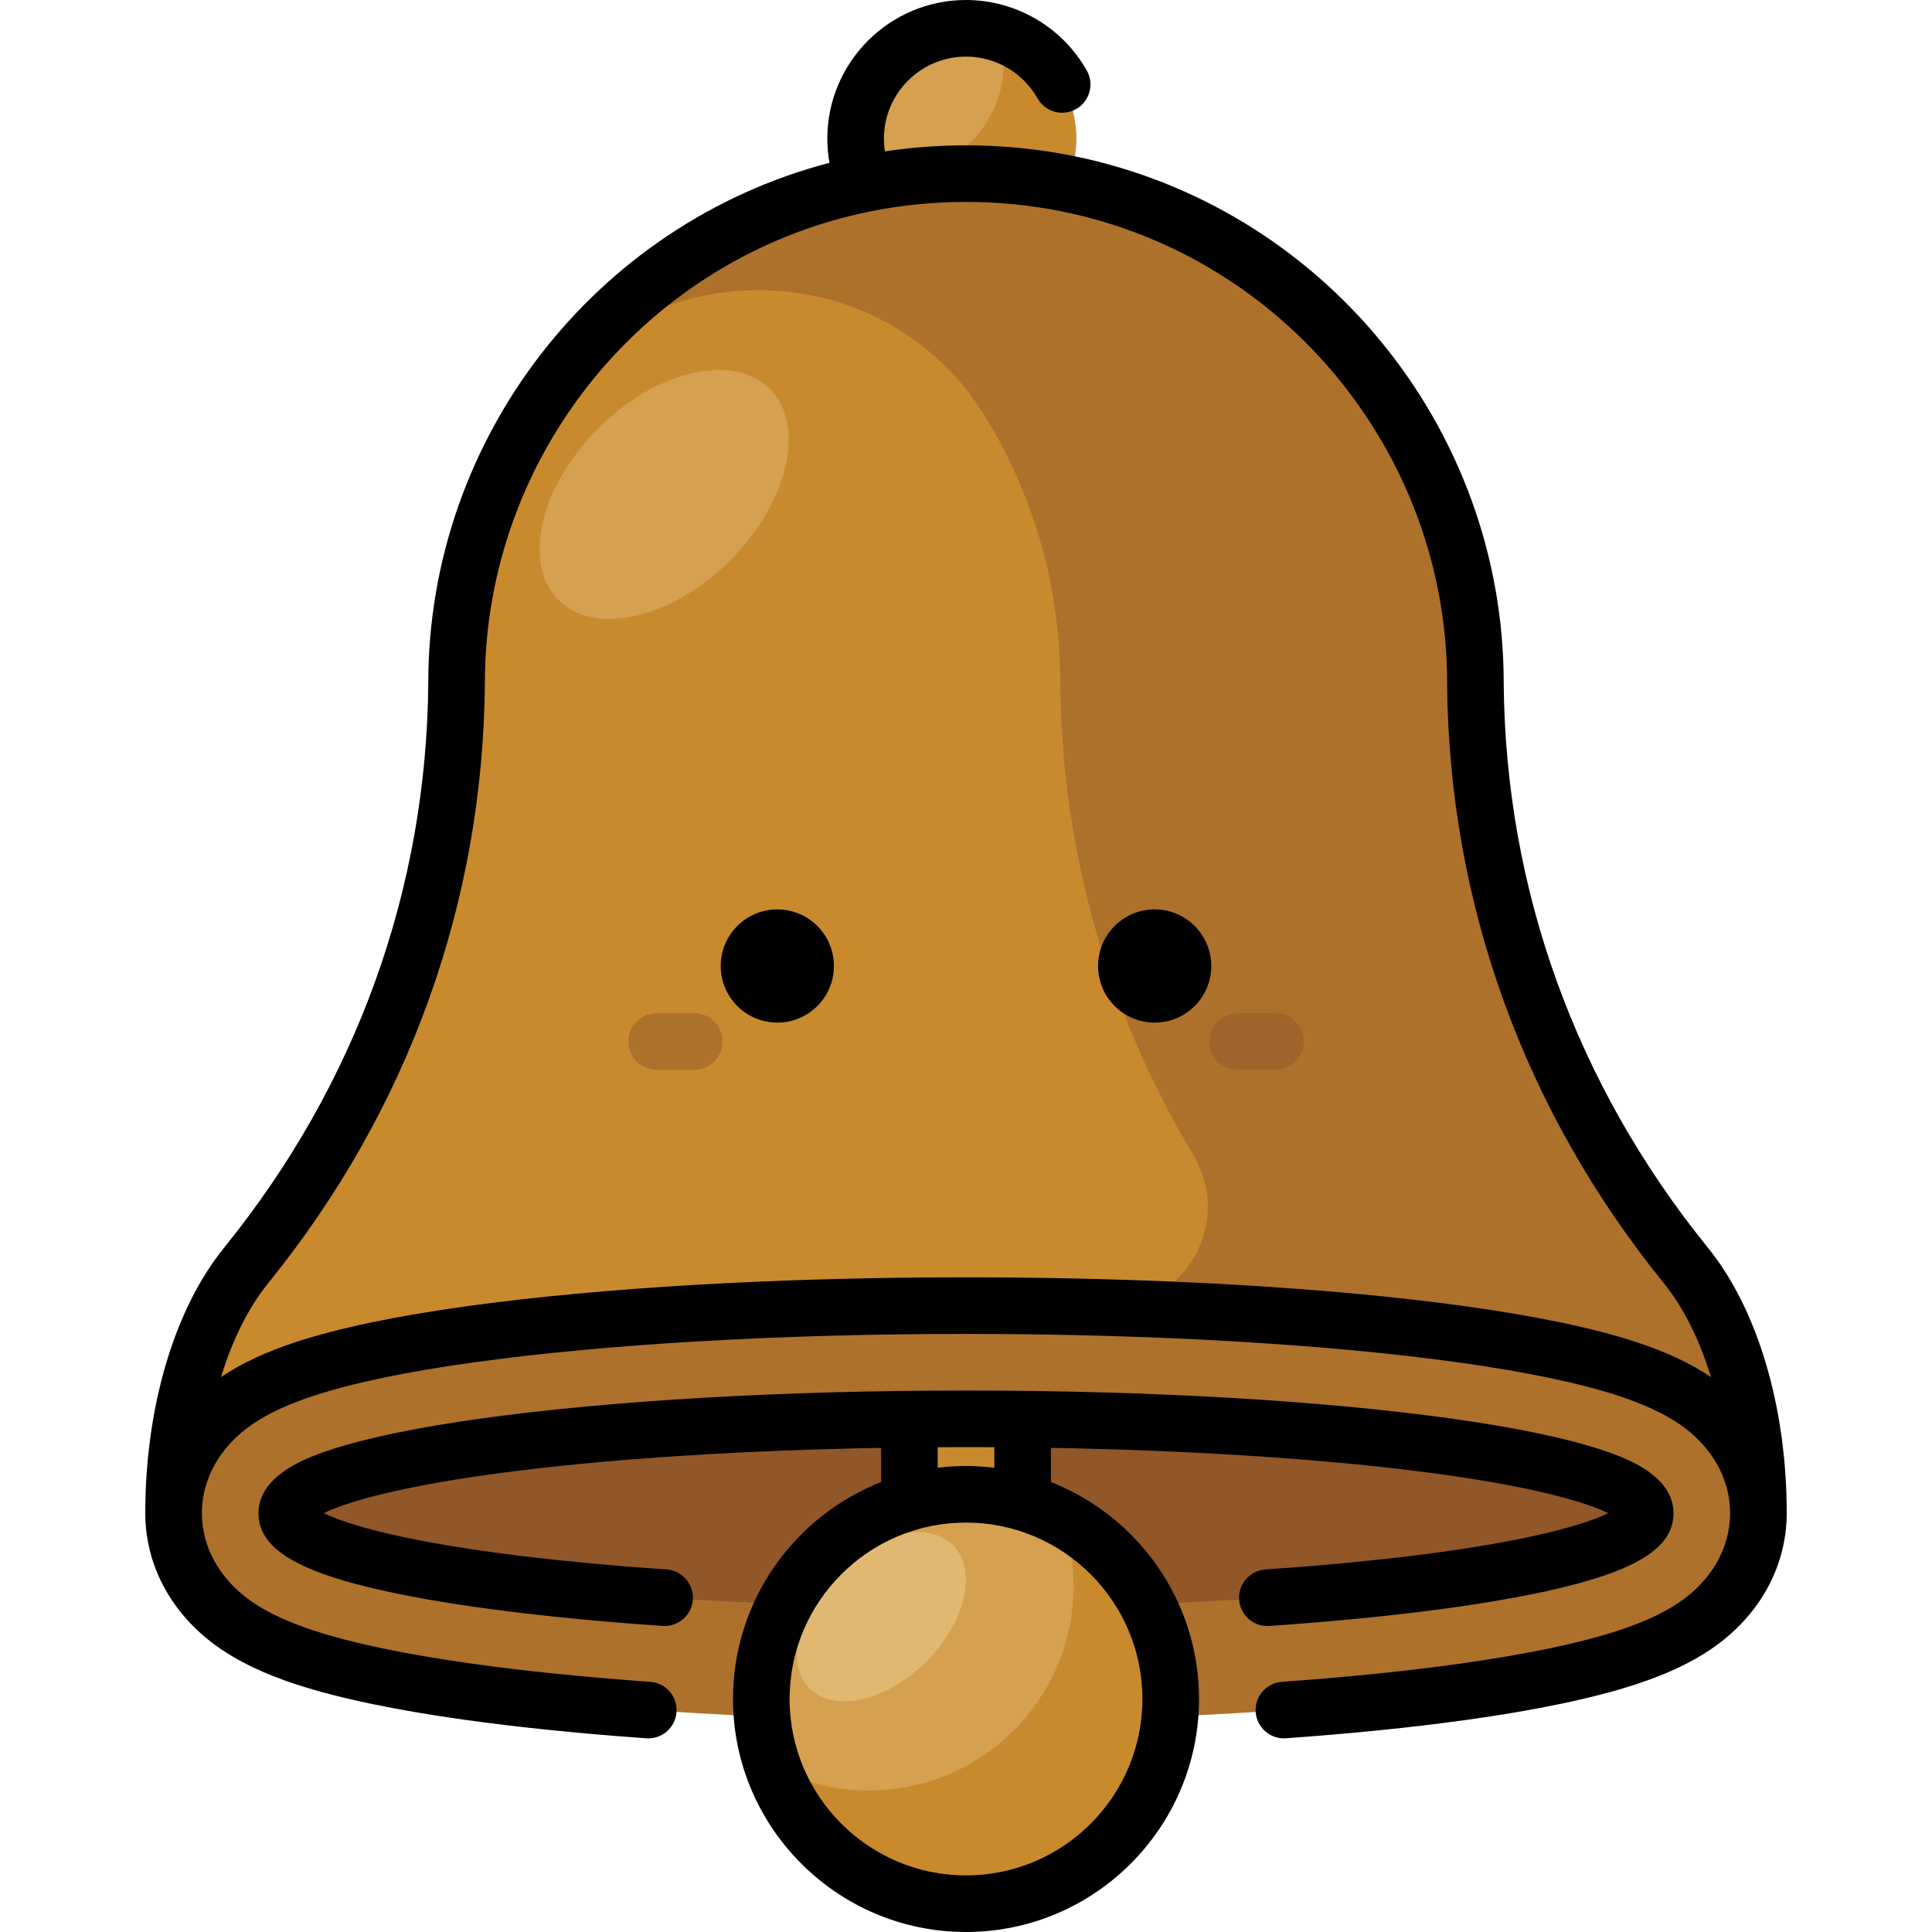 <?xml version="1.0" encoding="iso-8859-1"?>
<!-- Generator: Adobe Illustrator 19.0.0, SVG Export Plug-In . SVG Version: 6.00 Build 0)  -->
<svg xmlns="http://www.w3.org/2000/svg" xmlns:xlink="http://www.w3.org/1999/xlink" version="1.1" id="Capa_1" x="0px" y="0px" viewBox="0 0 512 512" style="enable-background:new 0 0 512 512;" xml:space="preserve">
<circle style="fill:#C98A2E;" cx="256" cy="36.75" r="29.25"/>
<path style="fill:#D5A150;" d="M226.75,36.75c0,2.724,0.38,5.357,1.077,7.859c2.814,0.9,5.811,1.391,8.923,1.391  C252.904,46,266,32.904,266,16.75c0-2.724-0.38-5.357-1.077-7.859C262.11,7.991,259.113,7.5,256,7.5  C239.846,7.5,226.75,20.596,226.75,36.75z"/>
<path style="fill:#AD712C;" d="M449.19,338.563c-0.847-1.202-1.733-2.36-2.654-3.5c-35.493-43.917-55.059-97.463-55.538-153.923  c0-0.046,0.002-0.093,0.002-0.139c0-74.559-60.442-135-135-135s-135,60.441-135,135c-0.448,56.511-20.015,110.109-55.536,154.063  c-0.921,1.14-1.807,2.298-2.654,3.5C52.127,353.724,46,376.481,46,401l0,0c130.693,72.192,289.306,72.192,420,0l0,0  C466,376.481,459.873,353.724,449.19,338.563z"/>
<path style="fill:#C98A2E;" d="M62.81,371.139c4.744-3.219,10.624-5.958,17.977-8.372c10.766-3.535,25.504-6.617,43.808-9.159  C159.916,348.702,206.583,346,256,346c12.421,0,24.667,0.171,36.602,0.505c21.136,0.591,34.531-22.443,23.584-40.533  c-0.064-0.106-0.127-0.21-0.188-0.312c-22.445-37.529-34.624-80.124-35.001-124.521c0-0.046,0.002-0.093,0.002-0.139  c0-25.852-7.267-50.005-19.869-70.53c-27.487-44.767-92.774-44.767-120.261,0C128.267,130.995,121,155.148,121,181  c-0.448,56.511-20.015,110.109-55.536,154.063c-0.921,1.14-1.807,2.298-2.654,3.5C52.127,353.724,46,376.481,46,401  C46,389.273,52.127,378.39,62.81,371.139z"/>
<ellipse transform="matrix(-0.707 -0.707 0.707 -0.707 207.819 348.082)" style="fill:#D5A150;" cx="176" cy="131.001" rx="24.731" ry="39.57"/>
<g style="opacity:0.5;">
	<path style="fill:#915729;" d="M184,283.5h-10c-4.143,0-7.5-3.358-7.5-7.5s3.357-7.5,7.5-7.5h10c4.143,0,7.5,3.358,7.5,7.5   S188.143,283.5,184,283.5z"/>
	<path style="fill:#915729;" d="M338,283.5h-10c-4.143,0-7.5-3.358-7.5-7.5s3.357-7.5,7.5-7.5h10c4.143,0,7.5,3.358,7.5,7.5   S342.143,283.5,338,283.5z"/>
</g>
<ellipse style="fill:#915729;" cx="256" cy="401" rx="200" ry="35"/>
<rect x="241" y="366" style="fill:#C98A2E;" width="30" height="33.25"/>
<path style="fill:#AD712C;" d="M449.19,371.139c-4.744-3.219-10.624-5.958-17.977-8.372c-10.766-3.535-25.504-6.617-43.808-9.159  C352.084,348.702,305.417,346,256,346s-96.084,2.702-131.406,7.607c-18.303,2.542-33.042,5.624-43.808,9.159  c-7.353,2.414-13.233,5.153-17.977,8.372C52.127,378.39,46,389.273,46,401s6.127,22.61,16.81,29.861  c4.744,3.219,10.624,5.958,17.977,8.372c10.766,3.535,25.504,6.617,43.808,9.159C159.916,453.298,206.583,456,256,456  s96.084-2.702,131.406-7.607c18.303-2.542,33.042-5.624,43.808-9.159c7.353-2.414,13.233-5.153,17.977-8.372  C459.873,423.61,466,412.727,466,401S459.873,378.39,449.19,371.139z M256,426c-99.411,0-180-11.193-180-25s80.589-25,180-25  s180,11.193,180,25S355.411,426,256,426z"/>
<circle style="fill:#C98A2E;" cx="256" cy="450.25" r="54.25"/>
<path style="fill:#D5A150;" d="M201.75,450.25c0,6.277,1.078,12.298,3.039,17.906c7.593,4.044,16.257,6.344,25.461,6.344  c29.961,0,54.25-24.289,54.25-54.25c0-6.277-1.078-12.299-3.039-17.906C273.867,398.3,265.204,396,256,396  C226.039,396,201.75,420.289,201.75,450.25z"/>
<ellipse transform="matrix(-0.707 -0.707 0.707 -0.707 95.854 896.51)" style="fill:#E1B872;" cx="233.6" cy="428.403" rx="16.785" ry="26.856"/>
<path d="M455.32,334.241c-0.902-1.28-1.868-2.555-2.951-3.893c-34.76-43.012-53.387-94.6-53.87-149.187L398.5,181  c0-67.651-48.068-126.407-114.296-139.708c-16.225-3.258-33.269-3.648-49.696-1.175c-0.171-1.105-0.258-2.229-0.258-3.367  C234.25,24.757,244.007,15,256,15c7.832,0,15.095,4.241,18.953,11.069c2.037,3.605,6.614,4.876,10.219,2.84  c3.606-2.037,4.878-6.613,2.84-10.219C281.497,7.162,269.231,0,256,0c-20.264,0-36.75,16.486-36.75,36.75  c0,2.165,0.196,4.298,0.563,6.395C157.742,59.393,113.5,116.097,113.5,180.94c-0.434,54.673-19.061,106.338-53.869,149.407  c-1.083,1.34-2.049,2.613-2.953,3.895C45.126,350.639,38.5,374.971,38.5,401c0,14.252,7.325,27.397,20.099,36.067  c5.332,3.618,11.824,6.657,19.848,9.292c11.193,3.675,26.372,6.858,45.116,9.462c14.179,1.969,30.231,3.599,47.708,4.845  c0.182,0.013,0.362,0.019,0.541,0.019c3.899,0,7.191-3.017,7.473-6.967c0.294-4.132-2.816-7.72-6.948-8.015  c-17.146-1.222-32.862-2.816-46.712-4.739c-17.857-2.48-32.156-5.46-42.5-8.856c-6.677-2.192-11.945-4.63-16.104-7.451  C58.428,418.823,53.5,410.201,53.5,401s4.928-17.823,13.521-23.655c4.16-2.822,9.428-5.26,16.105-7.452  c10.343-3.396,24.642-6.376,42.5-8.856c34.994-4.86,81.295-7.537,130.374-7.537s95.38,2.677,130.374,7.536  c17.858,2.48,32.157,5.46,42.5,8.856c6.679,2.192,11.946,4.63,16.104,7.451c8.593,5.833,13.521,14.455,13.521,23.656  s-4.929,17.823-13.521,23.655c-4.158,2.822-9.426,5.26-16.104,7.452c-10.343,3.396-24.642,6.376-42.499,8.856  c-13.827,1.92-29.525,3.513-46.659,4.735c-4.131,0.295-7.241,3.884-6.947,8.016c0.295,4.133,3.896,7.243,8.016,6.947  c17.465-1.247,33.498-2.875,47.654-4.841c18.743-2.604,33.923-5.787,45.115-9.462c8.024-2.635,14.518-5.675,19.849-9.293  C466.175,428.397,473.5,415.252,473.5,401C473.5,374.971,466.874,350.639,455.32,334.241z M453.402,364.933  c-5.331-3.617-11.824-6.657-19.849-9.292c-11.192-3.675-26.372-6.858-45.116-9.462c-35.656-4.952-82.69-7.679-132.438-7.679  s-96.781,2.727-132.438,7.679c-18.744,2.604-33.923,5.787-45.116,9.462c-8.023,2.635-14.516,5.674-19.849,9.293  c-0.013,0.009-0.025,0.019-0.038,0.027c2.572-8.451,6.072-15.964,10.379-22.076c0.711-1.008,1.482-2.024,2.358-3.108  C108.259,294.042,128.039,239.158,128.5,181c0-60.532,43.003-113.104,102.251-125.002c0.013-0.003,0.027-0.005,0.04-0.008  c0.008-0.001,0.017-0.003,0.025-0.004c16.494-3.302,33.949-3.298,50.435,0.013c59.247,11.898,102.249,64.469,102.25,124.912  l-0.004,0.18l0.001,0.111c0.493,58.044,20.274,112.878,57.207,158.577c0.874,1.081,1.645,2.097,2.354,3.104  c4.307,6.113,7.807,13.626,10.38,22.076C453.427,364.951,453.415,364.941,453.402,364.933z"/>
<path d="M336.383,430.893c29.963-2.063,55.348-5.249,73.41-9.211C433.42,416.5,443.5,410.314,443.5,401  c0-10.518-14.025-15.123-19.306-16.856c-9.49-3.116-22.909-5.893-39.884-8.25c-34.328-4.768-79.897-7.394-128.31-7.394  c-48.414,0-93.982,2.626-128.311,7.394c-16.974,2.357-30.393,5.134-39.883,8.25C82.525,385.877,68.5,390.482,68.5,401  c0,9.314,10.081,15.5,33.707,20.682c18.063,3.962,43.448,7.147,73.411,9.211c4.125,0.274,7.713-2.835,7.998-6.967  c0.285-4.133-2.835-7.713-6.967-7.998c-58.197-4.008-82.9-10.981-90.844-14.929c5.877-2.918,20.82-7.415,50.968-11.171  c27.134-3.381,60.86-5.499,96.728-6.127v9.062c-22.951,9.015-39.25,31.376-39.25,57.487c0,34.049,27.701,61.75,61.75,61.75  s61.75-27.701,61.75-61.75c0-26.111-16.299-48.472-39.25-57.487v-9.062c35.869,0.628,69.595,2.746,96.728,6.127  c30.148,3.756,45.092,8.253,50.969,11.171c-7.943,3.947-32.646,10.921-90.845,14.929c-4.132,0.285-7.251,3.865-6.967,7.998  c0.272,3.957,3.567,6.984,7.475,6.984C336.033,430.91,336.207,430.904,336.383,430.893z M302.75,450.25  c0,25.778-20.972,46.75-46.75,46.75s-46.75-20.972-46.75-46.75S230.222,403.5,256,403.5S302.75,424.472,302.75,450.25z   M263.5,388.972c-2.461-0.299-4.96-0.472-7.5-0.472s-5.039,0.172-7.5,0.472v-5.448c2.494-0.015,4.993-0.024,7.5-0.024  c2.507,0,5.006,0.009,7.5,0.024V388.972z"/>
<circle cx="206" cy="256" r="15"/>
<circle cx="306" cy="256" r="15"/>
<g>
</g>
<g>
</g>
<g>
</g>
<g>
</g>
<g>
</g>
<g>
</g>
<g>
</g>
<g>
</g>
<g>
</g>
<g>
</g>
<g>
</g>
<g>
</g>
<g>
</g>
<g>
</g>
<g>
</g>
</svg>
